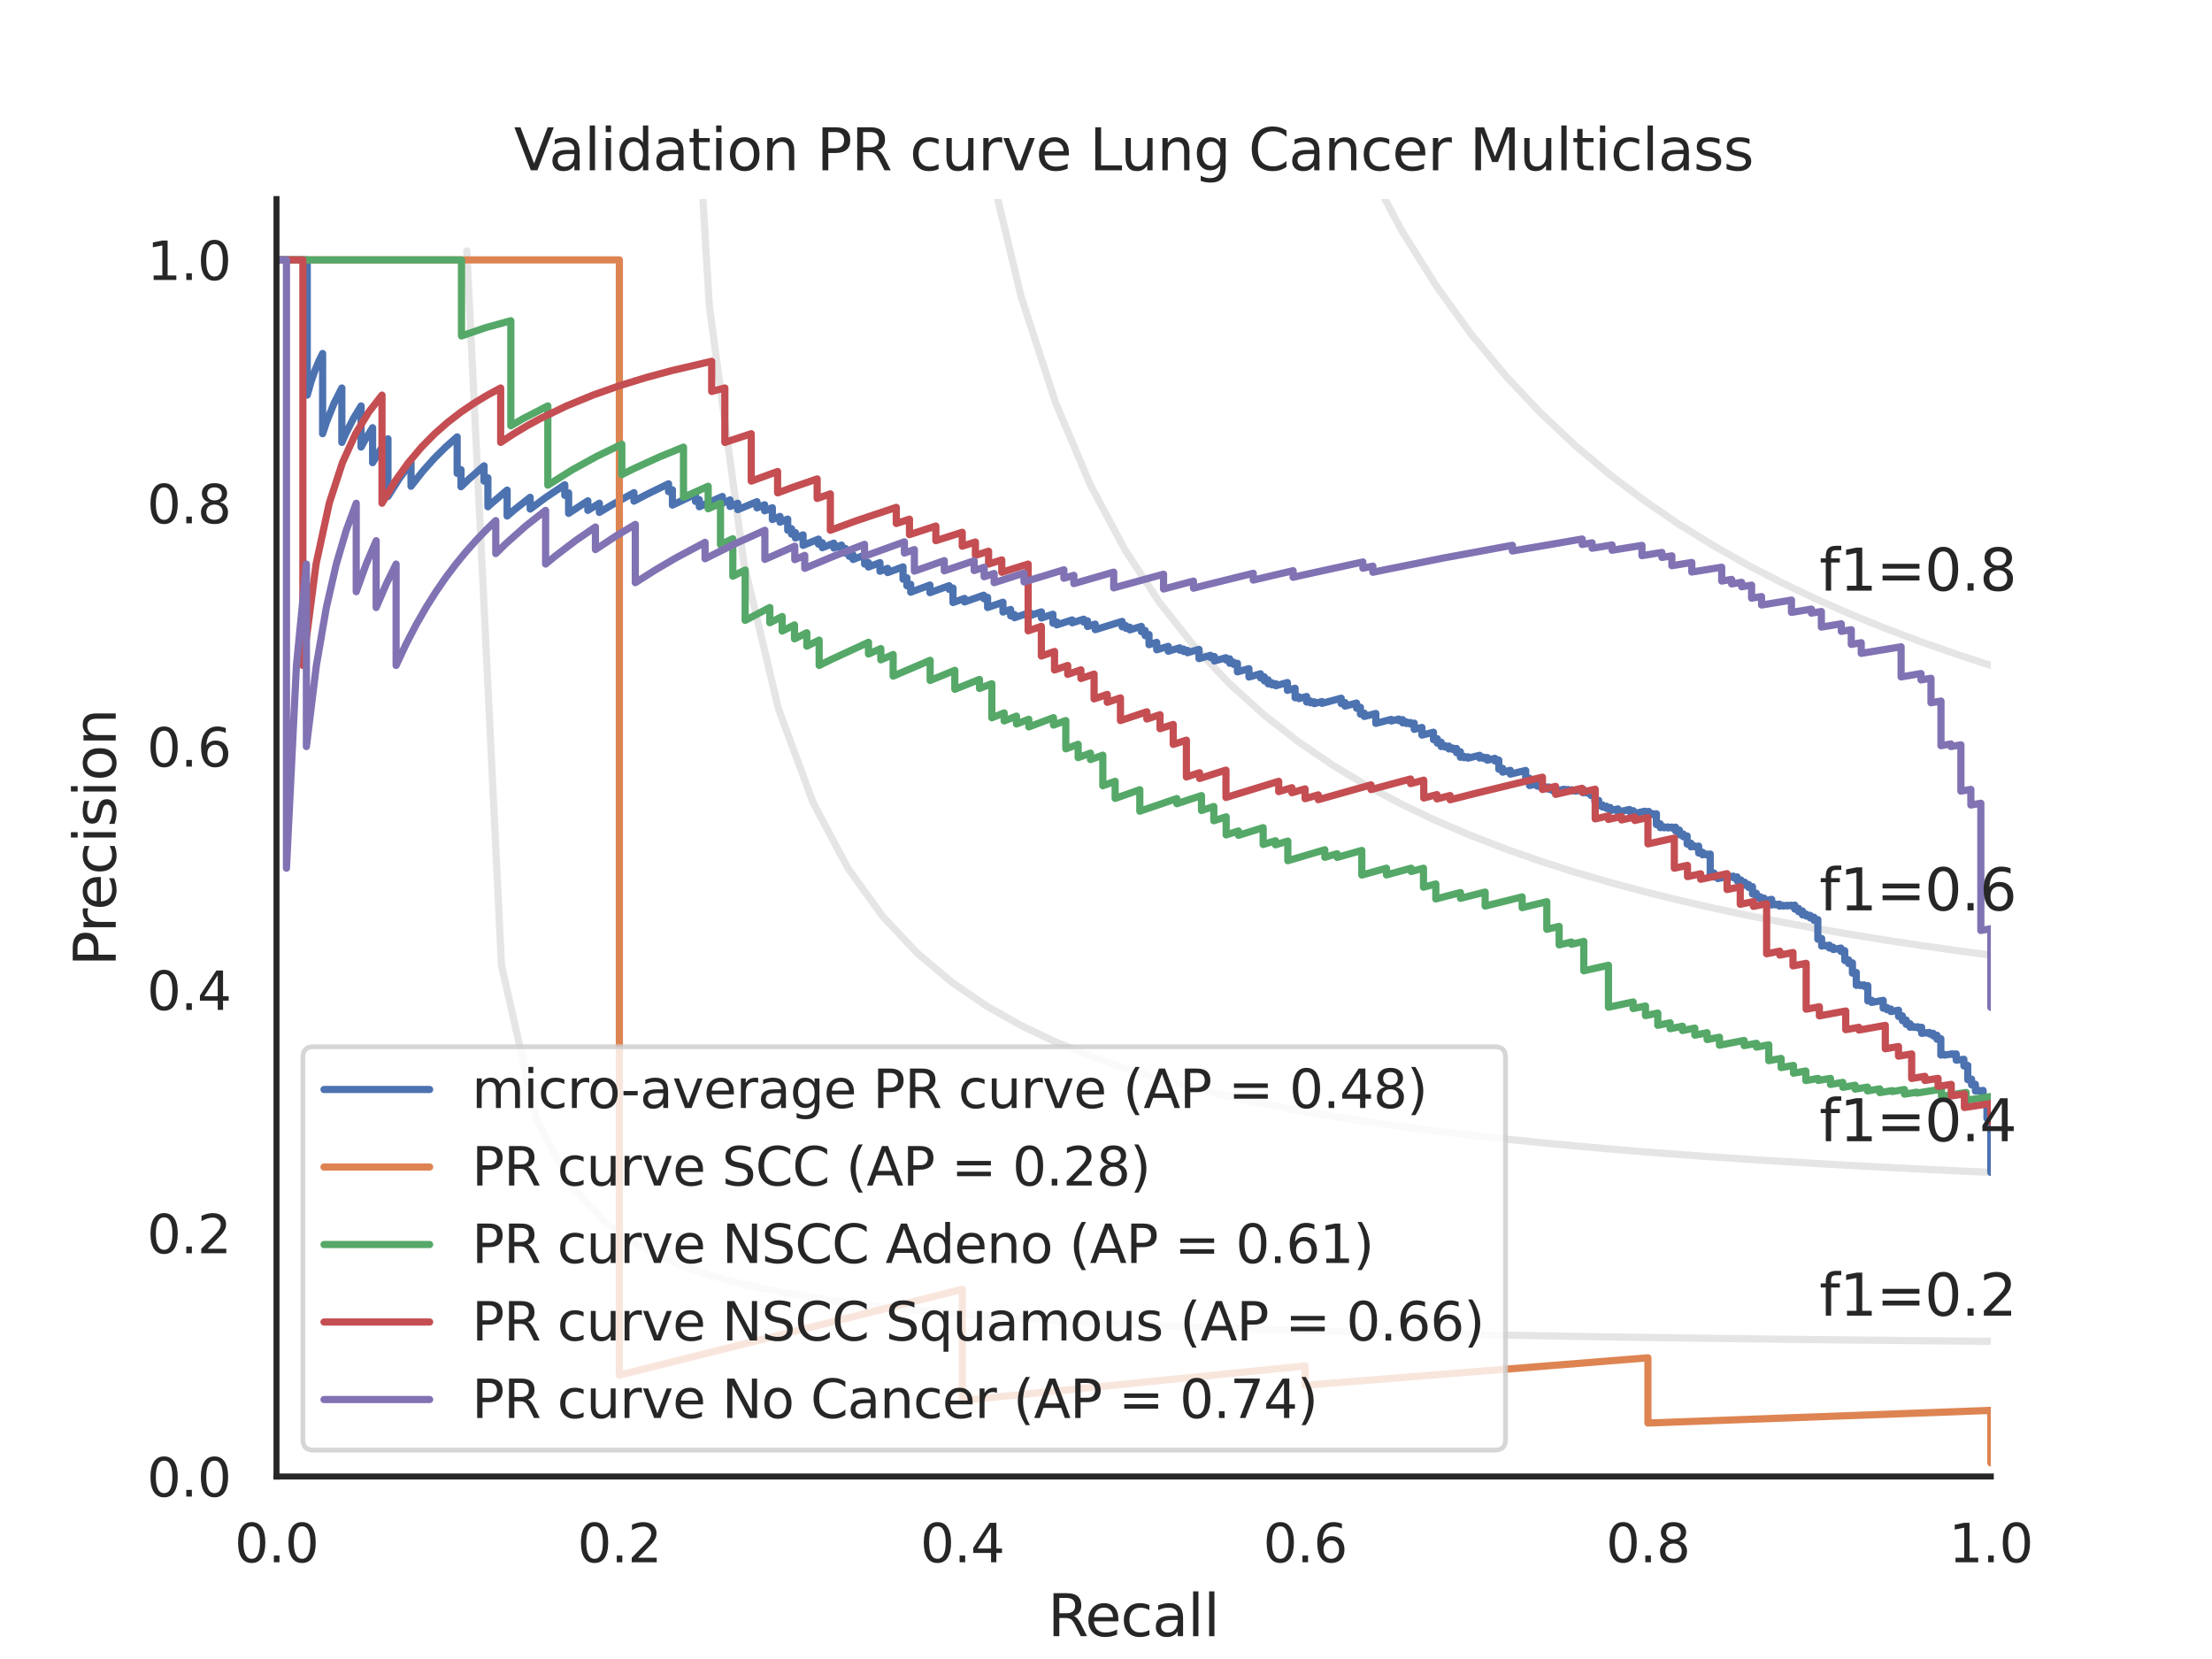 <?xml version="1.0" encoding="utf-8" standalone="no"?>
<!DOCTYPE svg PUBLIC "-//W3C//DTD SVG 1.1//EN"
  "http://www.w3.org/Graphics/SVG/1.1/DTD/svg11.dtd">
<svg xmlns:xlink="http://www.w3.org/1999/xlink" width="460.8pt" height="345.6pt" viewBox="0 0 460.8 345.6" xmlns="http://www.w3.org/2000/svg" version="1.1">
 <defs>
  <style type="text/css">*{stroke-linejoin: round; stroke-linecap: butt}</style>
 </defs>
 <g id="figure_1">
  <g id="patch_1">
   <path d="M 0 345.6 
L 460.8 345.6 
L 460.8 0 
L 0 0 
z
" style="fill: #ffffff"/>
  </g>
  <g id="axes_1">
   <g id="patch_2">
    <path d="M 57.6 307.584 
L 414.72 307.584 
L 414.72 41.472 
L 57.6 41.472 
z
" style="fill: #ffffff"/>
   </g>
   <g id="matplotlib.axis_1">
    <g id="xtick_1">
     <g id="text_1">
      <!-- 0.0 -->
      <g style="fill: #262626" transform="translate(48.853 325.442) scale(0.11 -0.11)">
       <defs>
        <path id="DejaVuSans-30" d="M 2034 4250 
Q 1547 4250 1301 3770 
Q 1056 3291 1056 2328 
Q 1056 1369 1301 889 
Q 1547 409 2034 409 
Q 2525 409 2770 889 
Q 3016 1369 3016 2328 
Q 3016 3291 2770 3770 
Q 2525 4250 2034 4250 
z
M 2034 4750 
Q 2819 4750 3233 4129 
Q 3647 3509 3647 2328 
Q 3647 1150 3233 529 
Q 2819 -91 2034 -91 
Q 1250 -91 836 529 
Q 422 1150 422 2328 
Q 422 3509 836 4129 
Q 1250 4750 2034 4750 
z
" transform="scale(0.016)"/>
        <path id="DejaVuSans-2e" d="M 684 794 
L 1344 794 
L 1344 0 
L 684 0 
L 684 794 
z
" transform="scale(0.016)"/>
       </defs>
       <use xlink:href="#DejaVuSans-30"/>
       <use xlink:href="#DejaVuSans-2e" x="63.623"/>
       <use xlink:href="#DejaVuSans-30" x="95.41"/>
      </g>
     </g>
    </g>
    <g id="xtick_2">
     <g id="text_2">
      <!-- 0.2 -->
      <g style="fill: #262626" transform="translate(120.277 325.442) scale(0.11 -0.11)">
       <defs>
        <path id="DejaVuSans-32" d="M 1228 531 
L 3431 531 
L 3431 0 
L 469 0 
L 469 531 
Q 828 903 1448 1529 
Q 2069 2156 2228 2338 
Q 2531 2678 2651 2914 
Q 2772 3150 2772 3378 
Q 2772 3750 2511 3984 
Q 2250 4219 1831 4219 
Q 1534 4219 1204 4116 
Q 875 4013 500 3803 
L 500 4441 
Q 881 4594 1212 4672 
Q 1544 4750 1819 4750 
Q 2544 4750 2975 4387 
Q 3406 4025 3406 3419 
Q 3406 3131 3298 2873 
Q 3191 2616 2906 2266 
Q 2828 2175 2409 1742 
Q 1991 1309 1228 531 
z
" transform="scale(0.016)"/>
       </defs>
       <use xlink:href="#DejaVuSans-30"/>
       <use xlink:href="#DejaVuSans-2e" x="63.623"/>
       <use xlink:href="#DejaVuSans-32" x="95.41"/>
      </g>
     </g>
    </g>
    <g id="xtick_3">
     <g id="text_3">
      <!-- 0.4 -->
      <g style="fill: #262626" transform="translate(191.701 325.442) scale(0.11 -0.11)">
       <defs>
        <path id="DejaVuSans-34" d="M 2419 4116 
L 825 1625 
L 2419 1625 
L 2419 4116 
z
M 2253 4666 
L 3047 4666 
L 3047 1625 
L 3713 1625 
L 3713 1100 
L 3047 1100 
L 3047 0 
L 2419 0 
L 2419 1100 
L 313 1100 
L 313 1709 
L 2253 4666 
z
" transform="scale(0.016)"/>
       </defs>
       <use xlink:href="#DejaVuSans-30"/>
       <use xlink:href="#DejaVuSans-2e" x="63.623"/>
       <use xlink:href="#DejaVuSans-34" x="95.41"/>
      </g>
     </g>
    </g>
    <g id="xtick_4">
     <g id="text_4">
      <!-- 0.6 -->
      <g style="fill: #262626" transform="translate(263.125 325.442) scale(0.11 -0.11)">
       <defs>
        <path id="DejaVuSans-36" d="M 2113 2584 
Q 1688 2584 1439 2293 
Q 1191 2003 1191 1497 
Q 1191 994 1439 701 
Q 1688 409 2113 409 
Q 2538 409 2786 701 
Q 3034 994 3034 1497 
Q 3034 2003 2786 2293 
Q 2538 2584 2113 2584 
z
M 3366 4563 
L 3366 3988 
Q 3128 4100 2886 4159 
Q 2644 4219 2406 4219 
Q 1781 4219 1451 3797 
Q 1122 3375 1075 2522 
Q 1259 2794 1537 2939 
Q 1816 3084 2150 3084 
Q 2853 3084 3261 2657 
Q 3669 2231 3669 1497 
Q 3669 778 3244 343 
Q 2819 -91 2113 -91 
Q 1303 -91 875 529 
Q 447 1150 447 2328 
Q 447 3434 972 4092 
Q 1497 4750 2381 4750 
Q 2619 4750 2861 4703 
Q 3103 4656 3366 4563 
z
" transform="scale(0.016)"/>
       </defs>
       <use xlink:href="#DejaVuSans-30"/>
       <use xlink:href="#DejaVuSans-2e" x="63.623"/>
       <use xlink:href="#DejaVuSans-36" x="95.41"/>
      </g>
     </g>
    </g>
    <g id="xtick_5">
     <g id="text_5">
      <!-- 0.8 -->
      <g style="fill: #262626" transform="translate(334.549 325.442) scale(0.11 -0.11)">
       <defs>
        <path id="DejaVuSans-38" d="M 2034 2216 
Q 1584 2216 1326 1975 
Q 1069 1734 1069 1313 
Q 1069 891 1326 650 
Q 1584 409 2034 409 
Q 2484 409 2743 651 
Q 3003 894 3003 1313 
Q 3003 1734 2745 1975 
Q 2488 2216 2034 2216 
z
M 1403 2484 
Q 997 2584 770 2862 
Q 544 3141 544 3541 
Q 544 4100 942 4425 
Q 1341 4750 2034 4750 
Q 2731 4750 3128 4425 
Q 3525 4100 3525 3541 
Q 3525 3141 3298 2862 
Q 3072 2584 2669 2484 
Q 3125 2378 3379 2068 
Q 3634 1759 3634 1313 
Q 3634 634 3220 271 
Q 2806 -91 2034 -91 
Q 1263 -91 848 271 
Q 434 634 434 1313 
Q 434 1759 690 2068 
Q 947 2378 1403 2484 
z
M 1172 3481 
Q 1172 3119 1398 2916 
Q 1625 2713 2034 2713 
Q 2441 2713 2670 2916 
Q 2900 3119 2900 3481 
Q 2900 3844 2670 4047 
Q 2441 4250 2034 4250 
Q 1625 4250 1398 4047 
Q 1172 3844 1172 3481 
z
" transform="scale(0.016)"/>
       </defs>
       <use xlink:href="#DejaVuSans-30"/>
       <use xlink:href="#DejaVuSans-2e" x="63.623"/>
       <use xlink:href="#DejaVuSans-38" x="95.41"/>
      </g>
     </g>
    </g>
    <g id="xtick_6">
     <g id="text_6">
      <!-- 1.0 -->
      <g style="fill: #262626" transform="translate(405.973 325.442) scale(0.11 -0.11)">
       <defs>
        <path id="DejaVuSans-31" d="M 794 531 
L 1825 531 
L 1825 4091 
L 703 3866 
L 703 4441 
L 1819 4666 
L 2450 4666 
L 2450 531 
L 3481 531 
L 3481 0 
L 794 0 
L 794 531 
z
" transform="scale(0.016)"/>
       </defs>
       <use xlink:href="#DejaVuSans-31"/>
       <use xlink:href="#DejaVuSans-2e" x="63.623"/>
       <use xlink:href="#DejaVuSans-30" x="95.41"/>
      </g>
     </g>
    </g>
    <g id="text_7">
     <!-- Recall -->
     <g style="fill: #262626" transform="translate(218.259 340.848) scale(0.12 -0.12)">
      <defs>
       <path id="DejaVuSans-52" d="M 2841 2188 
Q 3044 2119 3236 1894 
Q 3428 1669 3622 1275 
L 4263 0 
L 3584 0 
L 2988 1197 
Q 2756 1666 2539 1819 
Q 2322 1972 1947 1972 
L 1259 1972 
L 1259 0 
L 628 0 
L 628 4666 
L 2053 4666 
Q 2853 4666 3247 4331 
Q 3641 3997 3641 3322 
Q 3641 2881 3436 2590 
Q 3231 2300 2841 2188 
z
M 1259 4147 
L 1259 2491 
L 2053 2491 
Q 2509 2491 2742 2702 
Q 2975 2913 2975 3322 
Q 2975 3731 2742 3939 
Q 2509 4147 2053 4147 
L 1259 4147 
z
" transform="scale(0.016)"/>
       <path id="DejaVuSans-65" d="M 3597 1894 
L 3597 1613 
L 953 1613 
Q 991 1019 1311 708 
Q 1631 397 2203 397 
Q 2534 397 2845 478 
Q 3156 559 3463 722 
L 3463 178 
Q 3153 47 2828 -22 
Q 2503 -91 2169 -91 
Q 1331 -91 842 396 
Q 353 884 353 1716 
Q 353 2575 817 3079 
Q 1281 3584 2069 3584 
Q 2775 3584 3186 3129 
Q 3597 2675 3597 1894 
z
M 3022 2063 
Q 3016 2534 2758 2815 
Q 2500 3097 2075 3097 
Q 1594 3097 1305 2825 
Q 1016 2553 972 2059 
L 3022 2063 
z
" transform="scale(0.016)"/>
       <path id="DejaVuSans-63" d="M 3122 3366 
L 3122 2828 
Q 2878 2963 2633 3030 
Q 2388 3097 2138 3097 
Q 1578 3097 1268 2742 
Q 959 2388 959 1747 
Q 959 1106 1268 751 
Q 1578 397 2138 397 
Q 2388 397 2633 464 
Q 2878 531 3122 666 
L 3122 134 
Q 2881 22 2623 -34 
Q 2366 -91 2075 -91 
Q 1284 -91 818 406 
Q 353 903 353 1747 
Q 353 2603 823 3093 
Q 1294 3584 2113 3584 
Q 2378 3584 2631 3529 
Q 2884 3475 3122 3366 
z
" transform="scale(0.016)"/>
       <path id="DejaVuSans-61" d="M 2194 1759 
Q 1497 1759 1228 1600 
Q 959 1441 959 1056 
Q 959 750 1161 570 
Q 1363 391 1709 391 
Q 2188 391 2477 730 
Q 2766 1069 2766 1631 
L 2766 1759 
L 2194 1759 
z
M 3341 1997 
L 3341 0 
L 2766 0 
L 2766 531 
Q 2569 213 2275 61 
Q 1981 -91 1556 -91 
Q 1019 -91 701 211 
Q 384 513 384 1019 
Q 384 1609 779 1909 
Q 1175 2209 1959 2209 
L 2766 2209 
L 2766 2266 
Q 2766 2663 2505 2880 
Q 2244 3097 1772 3097 
Q 1472 3097 1187 3025 
Q 903 2953 641 2809 
L 641 3341 
Q 956 3463 1253 3523 
Q 1550 3584 1831 3584 
Q 2591 3584 2966 3190 
Q 3341 2797 3341 1997 
z
" transform="scale(0.016)"/>
       <path id="DejaVuSans-6c" d="M 603 4863 
L 1178 4863 
L 1178 0 
L 603 0 
L 603 4863 
z
" transform="scale(0.016)"/>
      </defs>
      <use xlink:href="#DejaVuSans-52"/>
      <use xlink:href="#DejaVuSans-65" x="64.982"/>
      <use xlink:href="#DejaVuSans-63" x="126.506"/>
      <use xlink:href="#DejaVuSans-61" x="181.486"/>
      <use xlink:href="#DejaVuSans-6c" x="242.766"/>
      <use xlink:href="#DejaVuSans-6c" x="270.549"/>
     </g>
    </g>
   </g>
   <g id="matplotlib.axis_2">
    <g id="ytick_1">
     <g id="text_8">
      <!-- 0.0 -->
      <g style="fill: #262626" transform="translate(30.607 311.763) scale(0.11 -0.11)">
       <use xlink:href="#DejaVuSans-30"/>
       <use xlink:href="#DejaVuSans-2e" x="63.623"/>
       <use xlink:href="#DejaVuSans-30" x="95.41"/>
      </g>
     </g>
    </g>
    <g id="ytick_2">
     <g id="text_9">
      <!-- 0.2 -->
      <g style="fill: #262626" transform="translate(30.607 261.075) scale(0.11 -0.11)">
       <use xlink:href="#DejaVuSans-30"/>
       <use xlink:href="#DejaVuSans-2e" x="63.623"/>
       <use xlink:href="#DejaVuSans-32" x="95.41"/>
      </g>
     </g>
    </g>
    <g id="ytick_3">
     <g id="text_10">
      <!-- 0.4 -->
      <g style="fill: #262626" transform="translate(30.607 210.387) scale(0.11 -0.11)">
       <use xlink:href="#DejaVuSans-30"/>
       <use xlink:href="#DejaVuSans-2e" x="63.623"/>
       <use xlink:href="#DejaVuSans-34" x="95.41"/>
      </g>
     </g>
    </g>
    <g id="ytick_4">
     <g id="text_11">
      <!-- 0.6 -->
      <g style="fill: #262626" transform="translate(30.607 159.699) scale(0.11 -0.11)">
       <use xlink:href="#DejaVuSans-30"/>
       <use xlink:href="#DejaVuSans-2e" x="63.623"/>
       <use xlink:href="#DejaVuSans-36" x="95.41"/>
      </g>
     </g>
    </g>
    <g id="ytick_5">
     <g id="text_12">
      <!-- 0.8 -->
      <g style="fill: #262626" transform="translate(30.607 109.011) scale(0.11 -0.11)">
       <use xlink:href="#DejaVuSans-30"/>
       <use xlink:href="#DejaVuSans-2e" x="63.623"/>
       <use xlink:href="#DejaVuSans-38" x="95.41"/>
      </g>
     </g>
    </g>
    <g id="ytick_6">
     <g id="text_13">
      <!-- 1.0 -->
      <g style="fill: #262626" transform="translate(30.607 58.323) scale(0.11 -0.11)">
       <use xlink:href="#DejaVuSans-31"/>
       <use xlink:href="#DejaVuSans-2e" x="63.623"/>
       <use xlink:href="#DejaVuSans-30" x="95.41"/>
      </g>
     </g>
    </g>
    <g id="text_14">
     <!-- Precision -->
     <g style="fill: #262626" transform="translate(24.111 201.296) rotate(-90) scale(0.12 -0.12)">
      <defs>
       <path id="DejaVuSans-50" d="M 1259 4147 
L 1259 2394 
L 2053 2394 
Q 2494 2394 2734 2622 
Q 2975 2850 2975 3272 
Q 2975 3691 2734 3919 
Q 2494 4147 2053 4147 
L 1259 4147 
z
M 628 4666 
L 2053 4666 
Q 2838 4666 3239 4311 
Q 3641 3956 3641 3272 
Q 3641 2581 3239 2228 
Q 2838 1875 2053 1875 
L 1259 1875 
L 1259 0 
L 628 0 
L 628 4666 
z
" transform="scale(0.016)"/>
       <path id="DejaVuSans-72" d="M 2631 2963 
Q 2534 3019 2420 3045 
Q 2306 3072 2169 3072 
Q 1681 3072 1420 2755 
Q 1159 2438 1159 1844 
L 1159 0 
L 581 0 
L 581 3500 
L 1159 3500 
L 1159 2956 
Q 1341 3275 1631 3429 
Q 1922 3584 2338 3584 
Q 2397 3584 2469 3576 
Q 2541 3569 2628 3553 
L 2631 2963 
z
" transform="scale(0.016)"/>
       <path id="DejaVuSans-69" d="M 603 3500 
L 1178 3500 
L 1178 0 
L 603 0 
L 603 3500 
z
M 603 4863 
L 1178 4863 
L 1178 4134 
L 603 4134 
L 603 4863 
z
" transform="scale(0.016)"/>
       <path id="DejaVuSans-73" d="M 2834 3397 
L 2834 2853 
Q 2591 2978 2328 3040 
Q 2066 3103 1784 3103 
Q 1356 3103 1142 2972 
Q 928 2841 928 2578 
Q 928 2378 1081 2264 
Q 1234 2150 1697 2047 
L 1894 2003 
Q 2506 1872 2764 1633 
Q 3022 1394 3022 966 
Q 3022 478 2636 193 
Q 2250 -91 1575 -91 
Q 1294 -91 989 -36 
Q 684 19 347 128 
L 347 722 
Q 666 556 975 473 
Q 1284 391 1588 391 
Q 1994 391 2212 530 
Q 2431 669 2431 922 
Q 2431 1156 2273 1281 
Q 2116 1406 1581 1522 
L 1381 1569 
Q 847 1681 609 1914 
Q 372 2147 372 2553 
Q 372 3047 722 3315 
Q 1072 3584 1716 3584 
Q 2034 3584 2315 3537 
Q 2597 3491 2834 3397 
z
" transform="scale(0.016)"/>
       <path id="DejaVuSans-6f" d="M 1959 3097 
Q 1497 3097 1228 2736 
Q 959 2375 959 1747 
Q 959 1119 1226 758 
Q 1494 397 1959 397 
Q 2419 397 2687 759 
Q 2956 1122 2956 1747 
Q 2956 2369 2687 2733 
Q 2419 3097 1959 3097 
z
M 1959 3584 
Q 2709 3584 3137 3096 
Q 3566 2609 3566 1747 
Q 3566 888 3137 398 
Q 2709 -91 1959 -91 
Q 1206 -91 779 398 
Q 353 888 353 1747 
Q 353 2609 779 3096 
Q 1206 3584 1959 3584 
z
" transform="scale(0.016)"/>
       <path id="DejaVuSans-6e" d="M 3513 2113 
L 3513 0 
L 2938 0 
L 2938 2094 
Q 2938 2591 2744 2837 
Q 2550 3084 2163 3084 
Q 1697 3084 1428 2787 
Q 1159 2491 1159 1978 
L 1159 0 
L 581 0 
L 581 3500 
L 1159 3500 
L 1159 2956 
Q 1366 3272 1645 3428 
Q 1925 3584 2291 3584 
Q 2894 3584 3203 3211 
Q 3513 2838 3513 2113 
z
" transform="scale(0.016)"/>
      </defs>
      <use xlink:href="#DejaVuSans-50"/>
      <use xlink:href="#DejaVuSans-72" x="58.553"/>
      <use xlink:href="#DejaVuSans-65" x="97.416"/>
      <use xlink:href="#DejaVuSans-63" x="158.939"/>
      <use xlink:href="#DejaVuSans-69" x="213.92"/>
      <use xlink:href="#DejaVuSans-73" x="241.703"/>
      <use xlink:href="#DejaVuSans-69" x="293.803"/>
      <use xlink:href="#DejaVuSans-6f" x="321.586"/>
      <use xlink:href="#DejaVuSans-6e" x="382.768"/>
     </g>
    </g>
   </g>
   <g id="line2d_1">
    <path d="M 97.248 52.267 
L 104.463 201.073 
L 111.678 232.96 
L 118.893 246.859 
L 126.109 254.643 
L 133.324 259.62 
L 140.539 263.076 
L 147.755 265.615 
L 154.97 267.561 
L 162.185 269.099 
L 169.4 270.345 
L 176.616 271.375 
L 183.831 272.241 
L 191.046 272.979 
L 198.262 273.616 
L 205.477 274.171 
L 212.692 274.658 
L 219.907 275.091 
L 227.123 275.476 
L 234.338 275.822 
L 241.553 276.135 
L 248.769 276.418 
L 255.984 276.676 
L 263.199 276.912 
L 270.414 277.129 
L 277.63 277.33 
L 284.845 277.515 
L 292.06 277.686 
L 299.275 277.846 
L 306.491 277.994 
L 313.706 278.133 
L 320.921 278.264 
L 328.137 278.386 
L 335.352 278.501 
L 342.567 278.609 
L 349.782 278.711 
L 356.998 278.808 
L 364.213 278.899 
L 371.428 278.986 
L 378.644 279.068 
L 385.859 279.146 
L 393.074 279.221 
L 400.289 279.292 
L 407.505 279.359 
L 414.72 279.424 
" clip-path="url(#p8ff205a953)" style="fill: none; stroke: #808080; stroke-opacity: 0.2; stroke-width: 1.5; stroke-linecap: round"/>
   </g>
   <g id="line2d_2">
    <path d="M 143.905 -1 
L 147.755 63.611 
L 154.97 117.362 
L 162.185 147.722 
L 169.4 167.231 
L 176.616 180.825 
L 183.831 190.84 
L 191.046 198.524 
L 198.262 204.607 
L 205.477 209.542 
L 212.692 213.626 
L 219.907 217.061 
L 227.123 219.991 
L 234.338 222.519 
L 241.553 224.724 
L 248.769 226.662 
L 255.984 228.38 
L 263.199 229.914 
L 270.414 231.291 
L 277.63 232.534 
L 284.845 233.662 
L 292.06 234.69 
L 299.275 235.631 
L 306.491 236.496 
L 313.706 237.293 
L 320.921 238.03 
L 328.137 238.714 
L 335.352 239.349 
L 342.567 239.942 
L 349.782 240.496 
L 356.998 241.015 
L 364.213 241.503 
L 371.428 241.961 
L 378.644 242.393 
L 385.859 242.8 
L 393.074 243.185 
L 400.289 243.55 
L 407.505 243.896 
L 414.72 244.224 
" clip-path="url(#p8ff205a953)" style="fill: none; stroke: #808080; stroke-opacity: 0.2; stroke-width: 1.5; stroke-linecap: round"/>
   </g>
   <g id="line2d_3">
    <path d="M 200.009 -1 
L 205.477 31.611 
L 212.692 61.693 
L 219.907 83.907 
L 227.123 100.983 
L 234.338 114.518 
L 241.553 125.511 
L 248.769 134.616 
L 255.984 142.281 
L 263.199 148.823 
L 270.414 154.471 
L 277.63 159.398 
L 284.845 163.732 
L 292.06 167.575 
L 299.275 171.006 
L 306.491 174.088 
L 313.706 176.871 
L 320.921 179.398 
L 328.137 181.701 
L 335.352 183.809 
L 342.567 185.746 
L 349.782 187.532 
L 356.998 189.184 
L 364.213 190.716 
L 371.428 192.142 
L 378.644 193.471 
L 385.859 194.714 
L 393.074 195.878 
L 400.289 196.971 
L 407.505 197.998 
L 414.72 198.967 
" clip-path="url(#p8ff205a953)" style="fill: none; stroke: #808080; stroke-opacity: 0.2; stroke-width: 1.5; stroke-linecap: round"/>
   </g>
   <g id="line2d_4">
    <path d="M 270.344 -1 
L 270.414 -0.768 
L 277.63 18.581 
L 284.845 34.622 
L 292.06 48.136 
L 299.275 59.676 
L 306.491 69.647 
L 313.706 78.346 
L 320.921 86.004 
L 328.137 92.796 
L 335.352 98.862 
L 342.567 104.312 
L 349.782 109.235 
L 356.998 113.705 
L 364.213 117.78 
L 371.428 121.512 
L 378.644 124.941 
L 385.859 128.104 
L 393.074 131.029 
L 400.289 133.744 
L 407.505 136.269 
L 414.72 138.624 
" clip-path="url(#p8ff205a953)" style="fill: none; stroke: #808080; stroke-opacity: 0.2; stroke-width: 1.5; stroke-linecap: round"/>
   </g>
   <g id="line2d_5">
    <path d="M 414.72 244.224 
L 414.72 232.875 
L 413.919 232.994 
L 413.919 232.895 
L 413.919 229.697 
L 413.119 229.818 
L 413.119 229.71 
L 413.119 227.15 
L 412.318 227.274 
L 412.318 227.216 
L 412.318 227.159 
L 411.517 227.283 
L 411.517 227.225 
L 411.517 225.877 
L 410.716 226.002 
L 410.716 225.943 
L 410.716 224.794 
L 409.916 224.92 
L 409.916 224.859 
L 409.916 221.936 
L 409.115 222.065 
L 409.115 221.999 
L 409.115 220.662 
L 407.514 220.855 
L 407.514 219.545 
L 406.713 219.676 
L 406.713 219.606 
L 406.713 219.536 
L 405.111 219.8 
L 405.111 219.73 
L 405.111 219.66 
L 404.311 219.792 
L 404.311 219.722 
L 404.311 216.362 
L 403.51 216.497 
L 403.51 216.422 
L 403.51 215.656 
L 402.709 215.792 
L 402.709 215.715 
L 402.709 215.249 
L 401.909 215.385 
L 401.909 215.307 
L 401.909 215.072 
L 400.307 215.267 
L 400.307 213.993 
L 399.506 214.131 
L 399.506 214.05 
L 399.506 213.888 
L 398.706 214.026 
L 398.706 213.945 
L 398.706 213.864 
L 397.905 214.003 
L 397.905 213.921 
L 397.905 213.265 
L 397.104 213.405 
L 397.104 213.322 
L 397.104 212.488 
L 396.303 212.628 
L 396.303 212.544 
L 396.303 211.608 
L 395.503 211.749 
L 395.503 211.663 
L 395.503 210.444 
L 393.901 210.728 
L 393.901 210.64 
L 393.901 210.196 
L 393.101 210.339 
L 393.101 210.25 
L 393.101 209.892 
L 392.3 210.035 
L 392.3 209.945 
L 392.3 208.391 
L 389.898 208.826 
L 389.898 208.733 
L 389.898 208.36 
L 389.097 208.505 
L 389.097 208.412 
L 389.097 205.319 
L 388.296 205.466 
L 388.296 205.367 
L 388.296 205.166 
L 387.496 205.314 
L 387.496 205.214 
L 387.496 205.114 
L 386.695 205.262 
L 386.695 205.161 
L 386.695 202.58 
L 385.894 202.73 
L 385.894 202.624 
L 385.894 200.57 
L 385.093 200.721 
L 385.093 200.611 
L 385.093 199.944 
L 384.293 200.096 
L 384.293 199.984 
L 384.293 198.046 
L 383.492 198.199 
L 383.492 197.499 
L 381.891 197.805 
L 381.891 197.334 
L 381.09 197.487 
L 381.09 196.892 
L 380.289 197.047 
L 380.289 196.927 
L 379.488 197.082 
L 379.488 195.502 
L 378.688 195.657 
L 378.688 191.569 
L 377.887 191.726 
L 377.887 191.06 
L 377.086 191.217 
L 377.086 190.679 
L 376.286 190.837 
L 376.286 190.431 
L 375.485 190.589 
L 375.485 189.767 
L 374.684 189.926 
L 374.684 189.232 
L 373.883 189.392 
L 373.883 188.549 
L 373.083 188.709 
L 373.083 188.567 
L 372.282 188.727 
L 372.282 188.585 
L 371.481 188.746 
L 371.481 188.604 
L 370.681 188.765 
L 370.681 188.336 
L 369.88 188.498 
L 369.88 188.354 
L 369.079 188.516 
L 369.079 187.355 
L 367.478 187.68 
L 367.478 187.091 
L 366.677 187.255 
L 366.677 186.809 
L 365.876 186.973 
L 365.876 186.072 
L 365.076 186.236 
L 365.076 184.704 
L 364.275 184.869 
L 364.275 184.245 
L 363.474 184.411 
L 363.474 183.781 
L 362.673 183.947 
L 362.673 183.31 
L 361.873 183.477 
L 361.873 182.672 
L 361.072 182.839 
L 361.072 182.514 
L 360.271 182.681 
L 360.271 182.518 
L 357.869 183.023 
L 357.869 182.531 
L 357.068 182.701 
L 357.068 181.872 
L 356.268 182.042 
L 356.268 177.909 
L 355.467 178.079 
L 355.467 177.901 
L 354.666 178.071 
L 354.666 177.534 
L 353.865 177.705 
L 353.865 176.25 
L 353.065 176.421 
L 353.065 176.237 
L 352.264 176.408 
L 352.264 175.666 
L 351.463 175.838 
L 351.463 174.137 
L 350.663 174.31 
L 350.663 173.733 
L 349.862 173.905 
L 349.862 172.932 
L 349.061 173.106 
L 349.061 172.317 
L 348.26 172.49 
L 348.26 172.292 
L 347.46 172.466 
L 347.46 172.266 
L 346.659 172.441 
L 346.659 172.241 
L 345.858 172.416 
L 345.858 171.61 
L 345.058 171.786 
L 345.058 169.519 
L 344.257 169.694 
L 344.257 169.484 
L 343.456 169.66 
L 343.456 169.026 
L 342.655 169.203 
L 342.655 168.99 
L 340.253 169.522 
L 340.253 168.88 
L 339.453 169.058 
L 339.453 168.626 
L 337.05 169.164 
L 337.05 168.511 
L 335.449 168.872 
L 335.449 168.212 
L 334.648 168.393 
L 334.648 167.95 
L 333.848 168.131 
L 333.848 167.685 
L 333.047 167.867 
L 333.047 166.739 
L 332.246 166.921 
L 332.246 165.542 
L 331.445 165.724 
L 331.445 165.024 
L 330.645 165.207 
L 330.645 164.972 
L 329.844 165.155 
L 329.844 164.445 
L 328.243 164.813 
L 328.243 164.574 
L 327.442 164.759 
L 327.442 164.52 
L 326.641 164.705 
L 326.641 164.465 
L 325.84 164.651 
L 325.84 164.41 
L 324.239 164.783 
L 324.239 164.541 
L 323.438 164.728 
L 323.438 164.241 
L 322.637 164.429 
L 322.637 163.939 
L 321.837 164.127 
L 321.837 163.881 
L 321.036 164.07 
L 321.036 163.574 
L 320.235 163.763 
L 320.235 163.264 
L 318.634 163.644 
L 318.634 162.124 
L 317.833 162.314 
L 317.833 160.498 
L 314.63 161.263 
L 314.63 160.47 
L 313.029 160.856 
L 313.029 160.052 
L 312.228 160.246 
L 312.228 158.336 
L 311.427 158.529 
L 311.427 157.974 
L 309.826 158.362 
L 309.826 157.802 
L 309.025 157.997 
L 309.025 157.716 
L 308.225 157.911 
L 308.225 157.344 
L 305.822 157.934 
L 305.822 157.648 
L 305.022 157.846 
L 305.022 157.559 
L 304.221 157.758 
L 304.221 156.598 
L 303.42 156.797 
L 303.42 155.915 
L 302.62 156.114 
L 302.62 155.818 
L 301.819 156.017 
L 301.819 155.42 
L 301.018 155.62 
L 301.018 155.32 
L 300.217 155.52 
L 300.217 154.611 
L 299.417 154.812 
L 299.417 153.891 
L 298.616 154.092 
L 298.616 152.532 
L 296.214 153.136 
L 296.214 151.54 
L 294.612 151.944 
L 294.612 150.642 
L 293.812 150.844 
L 293.812 150.515 
L 293.011 150.718 
L 293.011 150.387 
L 292.21 150.591 
L 292.21 149.924 
L 291.41 150.128 
L 291.41 149.792 
L 289.808 150.202 
L 289.808 149.864 
L 286.605 150.693 
L 286.605 148.628 
L 284.203 149.254 
L 284.203 148.552 
L 283.402 148.762 
L 283.402 147.337 
L 282.602 147.547 
L 282.602 146.46 
L 280.199 147.091 
L 280.199 146.357 
L 279.399 146.568 
L 279.399 145.453 
L 275.395 146.519 
L 275.395 146.142 
L 273.794 146.575 
L 273.794 146.195 
L 272.993 146.413 
L 272.993 146.031 
L 272.192 146.249 
L 272.192 145.091 
L 270.591 145.529 
L 270.591 145.138 
L 269.79 145.358 
L 269.79 143.375 
L 268.189 143.813 
L 268.189 142.188 
L 265.787 142.848 
L 265.787 142.435 
L 264.986 142.657 
L 264.986 142.242 
L 264.185 142.464 
L 264.185 141.626 
L 263.384 141.848 
L 263.384 141.001 
L 262.584 141.223 
L 262.584 140.366 
L 260.182 141.038 
L 260.182 139.289 
L 257.779 139.965 
L 257.779 138.172 
L 256.979 138.398 
L 256.979 137.943 
L 256.178 138.169 
L 256.178 137.25 
L 255.377 137.476 
L 255.377 137.013 
L 252.975 137.696 
L 252.975 136.757 
L 252.174 136.986 
L 252.174 136.512 
L 249.772 137.204 
L 249.772 135.274 
L 247.37 135.969 
L 247.37 135.477 
L 246.569 135.711 
L 246.569 135.216 
L 245.769 135.45 
L 245.769 134.951 
L 243.366 135.66 
L 243.366 134.648 
L 240.964 135.365 
L 240.964 133.818 
L 239.363 134.298 
L 239.363 132.185 
L 238.562 132.424 
L 238.562 131.346 
L 237.761 131.584 
L 237.761 130.491 
L 235.359 131.209 
L 235.359 130.654 
L 234.559 130.896 
L 234.559 130.336 
L 233.758 130.578 
L 233.758 129.447 
L 228.153 131.17 
L 228.153 130.009 
L 226.551 130.512 
L 226.551 129.331 
L 225.751 129.583 
L 225.751 128.985 
L 223.349 129.746 
L 223.349 129.142 
L 220.146 130.176 
L 220.146 129.562 
L 219.345 129.824 
L 219.345 127.953 
L 216.943 128.738 
L 216.943 127.461 
L 214.541 128.255 
L 214.541 127.605 
L 211.338 128.685 
L 211.338 128.025 
L 210.537 128.299 
L 210.537 126.961 
L 208.936 127.508 
L 208.936 125.454 
L 205.733 126.555 
L 205.733 124.434 
L 204.932 124.71 
L 204.932 123.99 
L 200.928 125.392 
L 200.928 124.658 
L 198.526 125.521 
L 198.526 122.499 
L 197.726 122.784 
L 197.726 122.011 
L 193.722 123.461 
L 193.722 121.874 
L 189.718 123.365 
L 189.718 121.728 
L 188.918 122.03 
L 188.918 120.358 
L 188.117 120.658 
L 188.117 118.085 
L 184.914 119.28 
L 184.914 118.396 
L 183.313 119.005 
L 183.313 117.201 
L 180.91 118.119 
L 180.91 117.195 
L 180.11 117.504 
L 180.11 115.622 
L 177.708 116.549 
L 177.708 115.584 
L 176.907 115.896 
L 176.907 114.918 
L 176.106 115.23 
L 176.106 114.238 
L 175.305 114.549 
L 175.305 113.544 
L 173.704 114.169 
L 173.704 113.146 
L 171.302 114.098 
L 171.302 113.052 
L 170.501 113.372 
L 170.501 112.311 
L 167.298 113.61 
L 167.298 111.419 
L 165.697 112.073 
L 165.697 110.95 
L 164.896 111.278 
L 164.896 110.137 
L 164.095 110.464 
L 164.095 108.131 
L 162.494 108.778 
L 162.494 107.58 
L 160.893 108.232 
L 160.893 105.771 
L 159.291 106.416 
L 159.291 105.151 
L 157.69 105.801 
L 157.69 104.507 
L 153.686 106.175 
L 153.686 104.832 
L 152.085 105.517 
L 152.085 104.142 
L 150.483 104.832 
L 150.483 103.424 
L 145.679 105.567 
L 145.679 104.092 
L 144.878 104.459 
L 144.878 102.955 
L 140.074 105.225 
L 140.074 102.038 
L 139.273 102.418 
L 139.273 100.777 
L 134.469 103.128 
L 132.067 104.395 
L 132.067 102.628 
L 127.262 105.297 
L 124.86 106.745 
L 124.86 104.832 
L 122.458 106.323 
L 122.458 104.33 
L 118.455 106.944 
L 118.455 102.675 
L 117.654 103.197 
L 117.654 100.975 
L 113.65 103.667 
L 110.447 106.053 
L 110.447 103.596 
L 107.244 106.132 
L 105.643 107.5 
L 105.643 102.092 
L 102.44 104.832 
L 101.639 105.567 
L 101.639 99.536 
L 100.839 100.224 
L 100.839 97.034 
L 97.636 99.846 
L 96.034 101.396 
L 96.034 97.841 
L 95.234 98.607 
L 95.234 91.008 
L 92.832 93.135 
L 90.429 95.522 
L 88.027 98.221 
L 85.625 101.296 
L 85.625 96.384 
L 83.223 99.633 
L 80.821 103.424 
L 80.821 91.415 
L 79.219 93.744 
L 77.618 96.384 
L 77.618 89.101 
L 76.017 91.691 
L 75.216 93.135 
L 75.216 84.557 
L 73.614 87.201 
L 72.013 90.35 
L 71.212 92.16 
L 71.212 80.822 
L 69.611 83.96 
L 68.009 87.936 
L 67.209 90.35 
L 67.209 73.639 
L 66.408 75.264 
L 65.607 77.184 
L 64.806 79.488 
L 64.006 82.304 
L 64.006 54.144 
L 57.6 54.144 
L 57.6 54.144 
" clip-path="url(#p8ff205a953)" style="fill: none; stroke: #4c72b0; stroke-width: 1.5; stroke-linecap: round"/>
   </g>
   <g id="line2d_6">
    <path d="M 414.72 304.743 
L 414.72 293.81 
L 343.296 296.444 
L 343.296 282.858 
L 271.872 288.576 
L 271.872 284.544 
L 200.448 291.744 
L 200.448 268.593 
L 129.024 286.464 
L 129.024 54.144 
L 57.6 54.144 
L 57.6 54.144 
" clip-path="url(#p8ff205a953)" style="fill: none; stroke: #dd8452; stroke-width: 1.5; stroke-linecap: round"/>
   </g>
   <g id="line2d_7">
    <path d="M 414.72 228.597 
L 414.72 228.42 
L 409.582 229.206 
L 409.582 227.581 
L 404.443 228.384 
L 404.443 226.89 
L 399.305 227.708 
L 399.305 227.519 
L 396.736 227.931 
L 396.736 226.972 
L 394.166 227.389 
L 394.166 227.195 
L 391.597 227.615 
L 391.597 226.831 
L 389.028 227.255 
L 389.028 226.458 
L 386.459 226.887 
L 386.459 226.076 
L 383.889 226.509 
L 383.889 225.475 
L 381.32 225.913 
L 381.32 224.64 
L 378.751 225.084 
L 378.751 224.652 
L 376.182 225.1 
L 376.182 223.104 
L 373.613 223.559 
L 373.613 221.944 
L 371.043 222.406 
L 371.043 220.486 
L 368.474 220.956 
L 368.474 217.654 
L 365.905 218.135 
L 365.905 217.338 
L 363.336 217.824 
L 363.336 216.743 
L 358.197 217.728 
L 358.197 216.064 
L 355.628 216.565 
L 355.628 215.134 
L 353.059 215.642 
L 353.059 214.169 
L 350.49 214.683 
L 350.49 213.778 
L 347.921 214.298 
L 347.921 213.067 
L 345.351 213.593 
L 345.351 211.035 
L 342.782 211.571 
L 342.782 209.564 
L 340.213 210.107 
L 340.213 208.724 
L 335.075 209.829 
L 335.075 201.08 
L 329.936 202.232 
L 329.936 196.112 
L 327.367 196.704 
L 327.367 196.24 
L 324.798 196.837 
L 324.798 192.985 
L 322.228 193.591 
L 322.228 187.839 
L 317.09 189.077 
L 317.09 186.841 
L 309.382 188.746 
L 309.382 185.833 
L 304.244 187.137 
L 304.244 185.933 
L 299.106 187.264 
L 299.106 184.147 
L 296.536 184.824 
L 296.536 180.864 
L 293.967 181.549 
L 293.967 180.864 
L 288.829 182.257 
L 288.829 180.864 
L 283.69 182.288 
L 283.69 177.159 
L 278.552 178.615 
L 278.552 177.847 
L 275.983 178.588 
L 275.983 177.024 
L 268.275 179.3 
L 268.275 175.214 
L 265.706 175.99 
L 265.706 175.141 
L 263.137 175.927 
L 263.137 172.416 
L 257.998 174.014 
L 257.998 173.106 
L 255.429 173.92 
L 255.429 170.155 
L 252.86 170.978 
L 252.86 168.008 
L 250.291 168.839 
L 250.291 165.733 
L 245.152 167.424 
L 245.152 166.354 
L 237.445 168.984 
L 237.445 164.513 
L 232.306 166.322 
L 232.306 162.761 
L 229.737 163.682 
L 229.737 157.314 
L 227.168 158.235 
L 227.168 156.89 
L 224.599 157.824 
L 224.599 155.051 
L 222.029 155.994 
L 222.029 150.107 
L 219.46 151.048 
L 219.46 149.498 
L 214.322 151.424 
L 214.322 149.831 
L 211.753 150.817 
L 211.753 149.184 
L 209.183 150.184 
L 209.183 148.51 
L 206.614 149.525 
L 206.614 142.421 
L 204.045 143.424 
L 204.045 141.537 
L 198.906 143.593 
L 198.906 139.642 
L 193.768 141.753 
L 193.768 137.555 
L 186.06 140.847 
L 186.06 136.341 
L 183.491 137.467 
L 183.491 135.104 
L 180.922 136.244 
L 180.922 133.797 
L 173.214 137.363 
L 170.645 138.624 
L 170.645 133.344 
L 168.076 134.601 
L 168.076 131.811 
L 165.507 133.084 
L 165.507 130.176 
L 162.938 131.465 
L 162.938 128.428 
L 160.368 129.731 
L 160.368 126.555 
L 155.23 129.237 
L 155.23 118.746 
L 152.661 120.038 
L 152.661 112.224 
L 150.092 113.46 
L 150.092 104.832 
L 147.522 105.984 
L 147.522 101.296 
L 142.384 103.596 
L 142.384 93.135 
L 137.245 95.242 
L 132.107 97.591 
L 129.538 98.869 
L 129.538 92.544 
L 124.399 95.021 
L 119.261 97.841 
L 114.123 101.077 
L 114.123 84.557 
L 108.984 87.201 
L 106.415 88.704 
L 106.415 66.816 
L 101.277 68.224 
L 96.138 69.984 
L 96.138 54.144 
L 57.6 54.144 
L 57.6 54.144 
" clip-path="url(#p8ff205a953)" style="fill: none; stroke: #55a868; stroke-width: 1.5; stroke-linecap: round"/>
   </g>
   <g id="line2d_8">
    <path d="M 414.72 233.711 
L 414.72 229.878 
L 409.226 230.711 
L 409.226 227.878 
L 406.479 228.306 
L 406.479 225.891 
L 403.732 226.328 
L 403.732 224.64 
L 400.985 225.084 
L 400.985 224.216 
L 398.238 224.664 
L 398.238 219.554 
L 395.49 220.019 
L 395.49 218.006 
L 392.743 218.478 
L 392.743 213.603 
L 387.249 214.578 
L 387.249 214.006 
L 384.502 214.5 
L 384.502 210.609 
L 379.008 211.621 
L 379.008 209.721 
L 376.261 210.236 
L 376.261 200.678 
L 373.514 201.213 
L 373.514 198.424 
L 370.767 198.967 
L 370.767 198.144 
L 368.02 198.692 
L 368.02 188.256 
L 365.273 188.817 
L 365.273 187.815 
L 362.526 188.381 
L 362.526 184.738 
L 359.778 185.31 
L 359.778 182.006 
L 354.284 183.168 
L 354.284 182.027 
L 351.537 182.616 
L 351.537 180.269 
L 348.79 180.864 
L 348.79 174.591 
L 343.296 175.795 
L 343.296 170.304 
L 340.549 170.912 
L 340.549 170.193 
L 337.802 170.807 
L 337.802 170.079 
L 335.055 170.699 
L 335.055 169.963 
L 332.308 170.589 
L 332.308 164.398 
L 329.561 165.024 
L 329.561 164.209 
L 324.066 165.482 
L 324.066 163.82 
L 321.319 164.465 
L 321.319 161.894 
L 307.584 165.22 
L 302.09 166.608 
L 302.09 165.721 
L 299.343 166.428 
L 299.343 165.528 
L 296.596 166.242 
L 296.596 162.523 
L 293.849 163.241 
L 293.849 162.278 
L 285.607 164.485 
L 285.607 163.505 
L 274.619 166.586 
L 274.619 165.586 
L 271.872 166.382 
L 271.872 164.335 
L 269.125 165.14 
L 269.125 164.092 
L 266.378 164.907 
L 266.378 162.761 
L 255.39 166.129 
L 255.39 160.425 
L 249.895 162.168 
L 249.895 160.966 
L 247.148 161.856 
L 247.148 154.186 
L 244.401 155.071 
L 244.401 150.912 
L 241.654 151.8 
L 241.654 148.888 
L 238.907 149.782 
L 238.907 148.279 
L 233.413 150.107 
L 233.413 145.382 
L 230.666 146.304 
L 230.666 144.658 
L 227.919 145.591 
L 227.919 140.421 
L 225.172 141.349 
L 225.172 139.542 
L 222.425 140.481 
L 222.425 138.624 
L 219.678 139.573 
L 219.678 135.711 
L 216.93 136.659 
L 216.93 130.481 
L 214.183 131.412 
L 214.183 117.504 
L 208.689 119.216 
L 208.689 116.636 
L 205.942 117.504 
L 205.942 114.827 
L 203.195 115.694 
L 203.195 112.913 
L 200.448 113.777 
L 200.448 110.884 
L 194.954 112.63 
L 194.954 109.584 
L 189.46 111.372 
L 189.46 108.156 
L 186.713 109.056 
L 186.713 105.691 
L 178.471 108.453 
L 172.977 110.464 
L 172.977 102.882 
L 170.23 103.838 
L 170.23 99.763 
L 164.736 101.664 
L 161.989 102.675 
L 161.989 98.221 
L 156.495 100.224 
L 156.495 90.35 
L 151.001 92.16 
L 151.001 80.822 
L 148.254 81.543 
L 148.254 75.264 
L 140.012 77.184 
L 134.518 78.67 
L 129.024 80.362 
L 123.53 82.304 
L 118.036 84.557 
L 112.542 87.201 
L 109.794 88.704 
L 107.047 90.35 
L 104.3 92.16 
L 104.3 80.822 
L 101.553 82.304 
L 98.806 83.96 
L 96.059 85.824 
L 93.312 87.936 
L 90.565 90.35 
L 87.818 93.135 
L 85.071 96.384 
L 82.324 100.224 
L 79.577 104.832 
L 79.577 82.304 
L 76.83 85.824 
L 74.082 90.35 
L 71.335 96.384 
L 68.588 104.832 
L 65.841 117.504 
L 63.094 138.624 
L 63.094 54.144 
L 57.6 54.144 
L 57.6 54.144 
" clip-path="url(#p8ff205a953)" style="fill: none; stroke: #c44e52; stroke-width: 1.5; stroke-linecap: round"/>
   </g>
   <g id="line2d_9">
    <path d="M 414.72 209.845 
L 414.72 193.47 
L 412.644 193.835 
L 412.644 167.331 
L 410.567 167.698 
L 410.567 164.445 
L 408.491 164.813 
L 408.491 155.159 
L 406.415 155.52 
L 406.415 154.975 
L 404.339 155.338 
L 404.339 146.04 
L 402.262 146.392 
L 402.262 141.295 
L 400.186 141.641 
L 400.186 140.314 
L 396.033 141.009 
L 396.033 134.736 
L 387.728 136.108 
L 387.728 133.89 
L 385.652 134.235 
L 385.652 131.181 
L 383.576 131.522 
L 383.576 129.95 
L 379.423 130.633 
L 379.423 127.386 
L 377.347 127.723 
L 377.347 126.891 
L 373.194 127.571 
L 373.194 125.011 
L 366.966 126.033 
L 366.966 124.271 
L 364.889 124.613 
L 364.889 121.895 
L 362.813 122.232 
L 362.813 121.306 
L 360.737 121.643 
L 360.737 120.704 
L 358.66 121.042 
L 358.66 118.157 
L 352.432 119.163 
L 352.432 117.169 
L 348.279 117.843 
L 348.279 115.792 
L 346.203 116.127 
L 346.203 115.08 
L 342.05 115.754 
L 342.05 113.61 
L 335.821 114.624 
L 335.821 113.521 
L 331.669 114.208 
L 331.669 113.084 
L 329.593 113.428 
L 329.593 112.286 
L 315.059 114.783 
L 315.059 113.593 
L 300.525 116.278 
L 288.067 118.78 
L 285.991 119.216 
L 285.991 117.935 
L 283.914 118.372 
L 283.914 117.067 
L 271.457 119.783 
L 269.38 120.259 
L 269.38 118.891 
L 261.075 120.839 
L 261.075 119.424 
L 250.694 121.994 
L 248.618 122.533 
L 248.618 121.052 
L 242.389 122.697 
L 242.389 119.616 
L 232.007 122.463 
L 232.007 119.186 
L 223.702 121.573 
L 223.702 119.851 
L 221.626 120.465 
L 221.626 118.699 
L 213.321 121.231 
L 213.321 119.386 
L 207.092 121.383 
L 207.092 119.464 
L 205.016 120.144 
L 205.016 118.171 
L 202.94 118.852 
L 202.94 116.823 
L 196.711 118.912 
L 196.711 116.792 
L 190.482 118.977 
L 190.482 114.487 
L 188.406 115.214 
L 188.406 112.868 
L 180.1 115.879 
L 180.1 113.39 
L 173.872 115.792 
L 167.643 118.396 
L 167.643 115.694 
L 165.567 116.586 
L 165.567 113.777 
L 159.338 116.529 
L 159.338 110.464 
L 153.109 113.28 
L 146.88 116.392 
L 146.88 112.978 
L 140.651 116.309 
L 136.499 118.746 
L 132.346 121.383 
L 132.346 109.24 
L 128.193 111.744 
L 124.041 114.487 
L 124.041 109.777 
L 119.888 112.63 
L 115.736 115.792 
L 113.66 117.504 
L 113.66 106.323 
L 109.507 109.584 
L 105.354 113.28 
L 103.278 115.319 
L 103.278 108.453 
L 101.202 110.464 
L 99.126 112.63 
L 97.049 114.97 
L 94.973 117.504 
L 92.897 120.259 
L 90.82 123.264 
L 88.744 126.555 
L 86.668 130.176 
L 84.592 134.178 
L 82.515 138.624 
L 82.515 117.504 
L 80.439 121.728 
L 78.363 126.555 
L 78.363 112.63 
L 76.287 117.504 
L 74.21 123.264 
L 74.21 104.832 
L 72.134 110.464 
L 70.058 117.504 
L 67.981 126.555 
L 65.905 138.624 
L 63.829 155.52 
L 63.829 117.504 
L 61.753 138.624 
L 59.676 180.864 
L 59.676 54.144 
L 57.6 54.144 
L 57.6 54.144 
" clip-path="url(#p8ff205a953)" style="fill: none; stroke: #8172b3; stroke-width: 1.5; stroke-linecap: round"/>
   </g>
   <g id="patch_3">
    <path d="M 57.6 307.584 
L 57.6 41.472 
" style="fill: none; stroke: #262626; stroke-width: 1.25; stroke-linejoin: miter; stroke-linecap: square"/>
   </g>
   <g id="patch_4">
    <path d="M 57.6 307.584 
L 414.72 307.584 
" style="fill: none; stroke: #262626; stroke-width: 1.25; stroke-linejoin: miter; stroke-linecap: square"/>
   </g>
   <g id="text_15">
    <!-- f1=0.2 -->
    <g style="fill: #262626" transform="translate(379.008 274.077) scale(0.12 -0.12)">
     <defs>
      <path id="DejaVuSans-66" d="M 2375 4863 
L 2375 4384 
L 1825 4384 
Q 1516 4384 1395 4259 
Q 1275 4134 1275 3809 
L 1275 3500 
L 2222 3500 
L 2222 3053 
L 1275 3053 
L 1275 0 
L 697 0 
L 697 3053 
L 147 3053 
L 147 3500 
L 697 3500 
L 697 3744 
Q 697 4328 969 4595 
Q 1241 4863 1831 4863 
L 2375 4863 
z
" transform="scale(0.016)"/>
      <path id="DejaVuSans-3d" d="M 678 2906 
L 4684 2906 
L 4684 2381 
L 678 2381 
L 678 2906 
z
M 678 1631 
L 4684 1631 
L 4684 1100 
L 678 1100 
L 678 1631 
z
" transform="scale(0.016)"/>
     </defs>
     <use xlink:href="#DejaVuSans-66"/>
     <use xlink:href="#DejaVuSans-31" x="35.205"/>
     <use xlink:href="#DejaVuSans-3d" x="98.828"/>
     <use xlink:href="#DejaVuSans-30" x="182.617"/>
     <use xlink:href="#DejaVuSans-2e" x="246.24"/>
     <use xlink:href="#DejaVuSans-32" x="278.027"/>
    </g>
   </g>
   <g id="text_16">
    <!-- f1=0.4 -->
    <g style="fill: #262626" transform="translate(379.008 237.731) scale(0.12 -0.12)">
     <use xlink:href="#DejaVuSans-66"/>
     <use xlink:href="#DejaVuSans-31" x="35.205"/>
     <use xlink:href="#DejaVuSans-3d" x="98.828"/>
     <use xlink:href="#DejaVuSans-30" x="182.617"/>
     <use xlink:href="#DejaVuSans-2e" x="246.24"/>
     <use xlink:href="#DejaVuSans-34" x="278.027"/>
    </g>
   </g>
   <g id="text_17">
    <!-- f1=0.6 -->
    <g style="fill: #262626" transform="translate(379.008 189.645) scale(0.12 -0.12)">
     <use xlink:href="#DejaVuSans-66"/>
     <use xlink:href="#DejaVuSans-31" x="35.205"/>
     <use xlink:href="#DejaVuSans-3d" x="98.828"/>
     <use xlink:href="#DejaVuSans-30" x="182.617"/>
     <use xlink:href="#DejaVuSans-2e" x="246.24"/>
     <use xlink:href="#DejaVuSans-36" x="278.027"/>
    </g>
   </g>
   <g id="text_18">
    <!-- f1=0.8 -->
    <g style="fill: #262626" transform="translate(379.008 123.035) scale(0.12 -0.12)">
     <use xlink:href="#DejaVuSans-66"/>
     <use xlink:href="#DejaVuSans-31" x="35.205"/>
     <use xlink:href="#DejaVuSans-3d" x="98.828"/>
     <use xlink:href="#DejaVuSans-30" x="182.617"/>
     <use xlink:href="#DejaVuSans-2e" x="246.24"/>
     <use xlink:href="#DejaVuSans-38" x="278.027"/>
    </g>
   </g>
   <g id="text_19">
    <!-- Validation PR curve Lung Cancer Multiclass -->
    <g style="fill: #262626" transform="translate(107.061 35.472) scale(0.12 -0.12)">
     <defs>
      <path id="DejaVuSans-56" d="M 1831 0 
L 50 4666 
L 709 4666 
L 2188 738 
L 3669 4666 
L 4325 4666 
L 2547 0 
L 1831 0 
z
" transform="scale(0.016)"/>
      <path id="DejaVuSans-64" d="M 2906 2969 
L 2906 4863 
L 3481 4863 
L 3481 0 
L 2906 0 
L 2906 525 
Q 2725 213 2448 61 
Q 2172 -91 1784 -91 
Q 1150 -91 751 415 
Q 353 922 353 1747 
Q 353 2572 751 3078 
Q 1150 3584 1784 3584 
Q 2172 3584 2448 3432 
Q 2725 3281 2906 2969 
z
M 947 1747 
Q 947 1113 1208 752 
Q 1469 391 1925 391 
Q 2381 391 2643 752 
Q 2906 1113 2906 1747 
Q 2906 2381 2643 2742 
Q 2381 3103 1925 3103 
Q 1469 3103 1208 2742 
Q 947 2381 947 1747 
z
" transform="scale(0.016)"/>
      <path id="DejaVuSans-74" d="M 1172 4494 
L 1172 3500 
L 2356 3500 
L 2356 3053 
L 1172 3053 
L 1172 1153 
Q 1172 725 1289 603 
Q 1406 481 1766 481 
L 2356 481 
L 2356 0 
L 1766 0 
Q 1100 0 847 248 
Q 594 497 594 1153 
L 594 3053 
L 172 3053 
L 172 3500 
L 594 3500 
L 594 4494 
L 1172 4494 
z
" transform="scale(0.016)"/>
      <path id="DejaVuSans-20" transform="scale(0.016)"/>
      <path id="DejaVuSans-75" d="M 544 1381 
L 544 3500 
L 1119 3500 
L 1119 1403 
Q 1119 906 1312 657 
Q 1506 409 1894 409 
Q 2359 409 2629 706 
Q 2900 1003 2900 1516 
L 2900 3500 
L 3475 3500 
L 3475 0 
L 2900 0 
L 2900 538 
Q 2691 219 2414 64 
Q 2138 -91 1772 -91 
Q 1169 -91 856 284 
Q 544 659 544 1381 
z
M 1991 3584 
L 1991 3584 
z
" transform="scale(0.016)"/>
      <path id="DejaVuSans-76" d="M 191 3500 
L 800 3500 
L 1894 563 
L 2988 3500 
L 3597 3500 
L 2284 0 
L 1503 0 
L 191 3500 
z
" transform="scale(0.016)"/>
      <path id="DejaVuSans-4c" d="M 628 4666 
L 1259 4666 
L 1259 531 
L 3531 531 
L 3531 0 
L 628 0 
L 628 4666 
z
" transform="scale(0.016)"/>
      <path id="DejaVuSans-67" d="M 2906 1791 
Q 2906 2416 2648 2759 
Q 2391 3103 1925 3103 
Q 1463 3103 1205 2759 
Q 947 2416 947 1791 
Q 947 1169 1205 825 
Q 1463 481 1925 481 
Q 2391 481 2648 825 
Q 2906 1169 2906 1791 
z
M 3481 434 
Q 3481 -459 3084 -895 
Q 2688 -1331 1869 -1331 
Q 1566 -1331 1297 -1286 
Q 1028 -1241 775 -1147 
L 775 -588 
Q 1028 -725 1275 -790 
Q 1522 -856 1778 -856 
Q 2344 -856 2625 -561 
Q 2906 -266 2906 331 
L 2906 616 
Q 2728 306 2450 153 
Q 2172 0 1784 0 
Q 1141 0 747 490 
Q 353 981 353 1791 
Q 353 2603 747 3093 
Q 1141 3584 1784 3584 
Q 2172 3584 2450 3431 
Q 2728 3278 2906 2969 
L 2906 3500 
L 3481 3500 
L 3481 434 
z
" transform="scale(0.016)"/>
      <path id="DejaVuSans-43" d="M 4122 4306 
L 4122 3641 
Q 3803 3938 3442 4084 
Q 3081 4231 2675 4231 
Q 1875 4231 1450 3742 
Q 1025 3253 1025 2328 
Q 1025 1406 1450 917 
Q 1875 428 2675 428 
Q 3081 428 3442 575 
Q 3803 722 4122 1019 
L 4122 359 
Q 3791 134 3420 21 
Q 3050 -91 2638 -91 
Q 1578 -91 968 557 
Q 359 1206 359 2328 
Q 359 3453 968 4101 
Q 1578 4750 2638 4750 
Q 3056 4750 3426 4639 
Q 3797 4528 4122 4306 
z
" transform="scale(0.016)"/>
      <path id="DejaVuSans-4d" d="M 628 4666 
L 1569 4666 
L 2759 1491 
L 3956 4666 
L 4897 4666 
L 4897 0 
L 4281 0 
L 4281 4097 
L 3078 897 
L 2444 897 
L 1241 4097 
L 1241 0 
L 628 0 
L 628 4666 
z
" transform="scale(0.016)"/>
     </defs>
     <use xlink:href="#DejaVuSans-56"/>
     <use xlink:href="#DejaVuSans-61" x="60.658"/>
     <use xlink:href="#DejaVuSans-6c" x="121.938"/>
     <use xlink:href="#DejaVuSans-69" x="149.721"/>
     <use xlink:href="#DejaVuSans-64" x="177.504"/>
     <use xlink:href="#DejaVuSans-61" x="240.98"/>
     <use xlink:href="#DejaVuSans-74" x="302.26"/>
     <use xlink:href="#DejaVuSans-69" x="341.469"/>
     <use xlink:href="#DejaVuSans-6f" x="369.252"/>
     <use xlink:href="#DejaVuSans-6e" x="430.434"/>
     <use xlink:href="#DejaVuSans-20" x="493.812"/>
     <use xlink:href="#DejaVuSans-50" x="525.6"/>
     <use xlink:href="#DejaVuSans-52" x="585.902"/>
     <use xlink:href="#DejaVuSans-20" x="655.385"/>
     <use xlink:href="#DejaVuSans-63" x="687.172"/>
     <use xlink:href="#DejaVuSans-75" x="742.152"/>
     <use xlink:href="#DejaVuSans-72" x="805.531"/>
     <use xlink:href="#DejaVuSans-76" x="846.645"/>
     <use xlink:href="#DejaVuSans-65" x="905.824"/>
     <use xlink:href="#DejaVuSans-20" x="967.348"/>
     <use xlink:href="#DejaVuSans-4c" x="999.135"/>
     <use xlink:href="#DejaVuSans-75" x="1053.098"/>
     <use xlink:href="#DejaVuSans-6e" x="1116.477"/>
     <use xlink:href="#DejaVuSans-67" x="1179.855"/>
     <use xlink:href="#DejaVuSans-20" x="1243.332"/>
     <use xlink:href="#DejaVuSans-43" x="1275.119"/>
     <use xlink:href="#DejaVuSans-61" x="1344.943"/>
     <use xlink:href="#DejaVuSans-6e" x="1406.223"/>
     <use xlink:href="#DejaVuSans-63" x="1469.602"/>
     <use xlink:href="#DejaVuSans-65" x="1524.582"/>
     <use xlink:href="#DejaVuSans-72" x="1586.105"/>
     <use xlink:href="#DejaVuSans-20" x="1627.219"/>
     <use xlink:href="#DejaVuSans-4d" x="1659.006"/>
     <use xlink:href="#DejaVuSans-75" x="1745.285"/>
     <use xlink:href="#DejaVuSans-6c" x="1808.664"/>
     <use xlink:href="#DejaVuSans-74" x="1836.447"/>
     <use xlink:href="#DejaVuSans-69" x="1875.656"/>
     <use xlink:href="#DejaVuSans-63" x="1903.439"/>
     <use xlink:href="#DejaVuSans-6c" x="1958.42"/>
     <use xlink:href="#DejaVuSans-61" x="1986.203"/>
     <use xlink:href="#DejaVuSans-73" x="2047.482"/>
     <use xlink:href="#DejaVuSans-73" x="2099.582"/>
    </g>
   </g>
   <g id="legend_1">
    <g id="patch_5">
     <path d="M 65.3 302.084 
L 311.423 302.084 
Q 313.623 302.084 313.623 299.884 
L 313.623 220.254 
Q 313.623 218.054 311.423 218.054 
L 65.3 218.054 
Q 63.1 218.054 63.1 220.254 
L 63.1 299.884 
Q 63.1 302.084 65.3 302.084 
z
" style="fill: #ffffff; opacity: 0.8; stroke: #cccccc; stroke-linejoin: miter"/>
    </g>
    <g id="line2d_10">
     <path d="M 67.5 226.963 
L 78.5 226.963 
L 89.5 226.963 
" style="fill: none; stroke: #4c72b0; stroke-width: 1.5; stroke-linecap: round"/>
    </g>
    <g id="text_20">
     <!-- micro-average PR curve (AP = 0.48) -->
     <g style="fill: #262626" transform="translate(98.3 230.813) scale(0.11 -0.11)">
      <defs>
       <path id="DejaVuSans-6d" d="M 3328 2828 
Q 3544 3216 3844 3400 
Q 4144 3584 4550 3584 
Q 5097 3584 5394 3201 
Q 5691 2819 5691 2113 
L 5691 0 
L 5113 0 
L 5113 2094 
Q 5113 2597 4934 2840 
Q 4756 3084 4391 3084 
Q 3944 3084 3684 2787 
Q 3425 2491 3425 1978 
L 3425 0 
L 2847 0 
L 2847 2094 
Q 2847 2600 2669 2842 
Q 2491 3084 2119 3084 
Q 1678 3084 1418 2786 
Q 1159 2488 1159 1978 
L 1159 0 
L 581 0 
L 581 3500 
L 1159 3500 
L 1159 2956 
Q 1356 3278 1631 3431 
Q 1906 3584 2284 3584 
Q 2666 3584 2933 3390 
Q 3200 3197 3328 2828 
z
" transform="scale(0.016)"/>
       <path id="DejaVuSans-2d" d="M 313 2009 
L 1997 2009 
L 1997 1497 
L 313 1497 
L 313 2009 
z
" transform="scale(0.016)"/>
       <path id="DejaVuSans-28" d="M 1984 4856 
Q 1566 4138 1362 3434 
Q 1159 2731 1159 2009 
Q 1159 1288 1364 580 
Q 1569 -128 1984 -844 
L 1484 -844 
Q 1016 -109 783 600 
Q 550 1309 550 2009 
Q 550 2706 781 3412 
Q 1013 4119 1484 4856 
L 1984 4856 
z
" transform="scale(0.016)"/>
       <path id="DejaVuSans-41" d="M 2188 4044 
L 1331 1722 
L 3047 1722 
L 2188 4044 
z
M 1831 4666 
L 2547 4666 
L 4325 0 
L 3669 0 
L 3244 1197 
L 1141 1197 
L 716 0 
L 50 0 
L 1831 4666 
z
" transform="scale(0.016)"/>
       <path id="DejaVuSans-29" d="M 513 4856 
L 1013 4856 
Q 1481 4119 1714 3412 
Q 1947 2706 1947 2009 
Q 1947 1309 1714 600 
Q 1481 -109 1013 -844 
L 513 -844 
Q 928 -128 1133 580 
Q 1338 1288 1338 2009 
Q 1338 2731 1133 3434 
Q 928 4138 513 4856 
z
" transform="scale(0.016)"/>
      </defs>
      <use xlink:href="#DejaVuSans-6d"/>
      <use xlink:href="#DejaVuSans-69" x="97.412"/>
      <use xlink:href="#DejaVuSans-63" x="125.195"/>
      <use xlink:href="#DejaVuSans-72" x="180.176"/>
      <use xlink:href="#DejaVuSans-6f" x="219.039"/>
      <use xlink:href="#DejaVuSans-2d" x="282.096"/>
      <use xlink:href="#DejaVuSans-61" x="318.18"/>
      <use xlink:href="#DejaVuSans-76" x="379.459"/>
      <use xlink:href="#DejaVuSans-65" x="438.639"/>
      <use xlink:href="#DejaVuSans-72" x="500.162"/>
      <use xlink:href="#DejaVuSans-61" x="541.275"/>
      <use xlink:href="#DejaVuSans-67" x="602.555"/>
      <use xlink:href="#DejaVuSans-65" x="666.031"/>
      <use xlink:href="#DejaVuSans-20" x="727.555"/>
      <use xlink:href="#DejaVuSans-50" x="759.342"/>
      <use xlink:href="#DejaVuSans-52" x="819.645"/>
      <use xlink:href="#DejaVuSans-20" x="889.127"/>
      <use xlink:href="#DejaVuSans-63" x="920.914"/>
      <use xlink:href="#DejaVuSans-75" x="975.895"/>
      <use xlink:href="#DejaVuSans-72" x="1039.273"/>
      <use xlink:href="#DejaVuSans-76" x="1080.387"/>
      <use xlink:href="#DejaVuSans-65" x="1139.566"/>
      <use xlink:href="#DejaVuSans-20" x="1201.09"/>
      <use xlink:href="#DejaVuSans-28" x="1232.877"/>
      <use xlink:href="#DejaVuSans-41" x="1271.891"/>
      <use xlink:href="#DejaVuSans-50" x="1340.299"/>
      <use xlink:href="#DejaVuSans-20" x="1400.602"/>
      <use xlink:href="#DejaVuSans-3d" x="1432.389"/>
      <use xlink:href="#DejaVuSans-20" x="1516.178"/>
      <use xlink:href="#DejaVuSans-30" x="1547.965"/>
      <use xlink:href="#DejaVuSans-2e" x="1611.588"/>
      <use xlink:href="#DejaVuSans-34" x="1643.375"/>
      <use xlink:href="#DejaVuSans-38" x="1706.998"/>
      <use xlink:href="#DejaVuSans-29" x="1770.621"/>
     </g>
    </g>
    <g id="line2d_11">
     <path d="M 67.5 243.109 
L 78.5 243.109 
L 89.5 243.109 
" style="fill: none; stroke: #dd8452; stroke-width: 1.5; stroke-linecap: round"/>
    </g>
    <g id="text_21">
     <!-- PR curve SCC (AP = 0.28) -->
     <g style="fill: #262626" transform="translate(98.3 246.959) scale(0.11 -0.11)">
      <defs>
       <path id="DejaVuSans-53" d="M 3425 4513 
L 3425 3897 
Q 3066 4069 2747 4153 
Q 2428 4238 2131 4238 
Q 1616 4238 1336 4038 
Q 1056 3838 1056 3469 
Q 1056 3159 1242 3001 
Q 1428 2844 1947 2747 
L 2328 2669 
Q 3034 2534 3370 2195 
Q 3706 1856 3706 1288 
Q 3706 609 3251 259 
Q 2797 -91 1919 -91 
Q 1588 -91 1214 -16 
Q 841 59 441 206 
L 441 856 
Q 825 641 1194 531 
Q 1563 422 1919 422 
Q 2459 422 2753 634 
Q 3047 847 3047 1241 
Q 3047 1584 2836 1778 
Q 2625 1972 2144 2069 
L 1759 2144 
Q 1053 2284 737 2584 
Q 422 2884 422 3419 
Q 422 4038 858 4394 
Q 1294 4750 2059 4750 
Q 2388 4750 2728 4690 
Q 3069 4631 3425 4513 
z
" transform="scale(0.016)"/>
      </defs>
      <use xlink:href="#DejaVuSans-50"/>
      <use xlink:href="#DejaVuSans-52" x="60.303"/>
      <use xlink:href="#DejaVuSans-20" x="129.785"/>
      <use xlink:href="#DejaVuSans-63" x="161.572"/>
      <use xlink:href="#DejaVuSans-75" x="216.553"/>
      <use xlink:href="#DejaVuSans-72" x="279.932"/>
      <use xlink:href="#DejaVuSans-76" x="321.045"/>
      <use xlink:href="#DejaVuSans-65" x="380.225"/>
      <use xlink:href="#DejaVuSans-20" x="441.748"/>
      <use xlink:href="#DejaVuSans-53" x="473.535"/>
      <use xlink:href="#DejaVuSans-43" x="537.012"/>
      <use xlink:href="#DejaVuSans-43" x="606.836"/>
      <use xlink:href="#DejaVuSans-20" x="676.66"/>
      <use xlink:href="#DejaVuSans-28" x="708.447"/>
      <use xlink:href="#DejaVuSans-41" x="747.461"/>
      <use xlink:href="#DejaVuSans-50" x="815.869"/>
      <use xlink:href="#DejaVuSans-20" x="876.172"/>
      <use xlink:href="#DejaVuSans-3d" x="907.959"/>
      <use xlink:href="#DejaVuSans-20" x="991.748"/>
      <use xlink:href="#DejaVuSans-30" x="1023.535"/>
      <use xlink:href="#DejaVuSans-2e" x="1087.158"/>
      <use xlink:href="#DejaVuSans-32" x="1118.945"/>
      <use xlink:href="#DejaVuSans-38" x="1182.568"/>
      <use xlink:href="#DejaVuSans-29" x="1246.191"/>
     </g>
    </g>
    <g id="line2d_12">
     <path d="M 67.5 259.254 
L 78.5 259.254 
L 89.5 259.254 
" style="fill: none; stroke: #55a868; stroke-width: 1.5; stroke-linecap: round"/>
    </g>
    <g id="text_22">
     <!-- PR curve NSCC Adeno (AP = 0.61) -->
     <g style="fill: #262626" transform="translate(98.3 263.104) scale(0.11 -0.11)">
      <defs>
       <path id="DejaVuSans-4e" d="M 628 4666 
L 1478 4666 
L 3547 763 
L 3547 4666 
L 4159 4666 
L 4159 0 
L 3309 0 
L 1241 3903 
L 1241 0 
L 628 0 
L 628 4666 
z
" transform="scale(0.016)"/>
      </defs>
      <use xlink:href="#DejaVuSans-50"/>
      <use xlink:href="#DejaVuSans-52" x="60.303"/>
      <use xlink:href="#DejaVuSans-20" x="129.785"/>
      <use xlink:href="#DejaVuSans-63" x="161.572"/>
      <use xlink:href="#DejaVuSans-75" x="216.553"/>
      <use xlink:href="#DejaVuSans-72" x="279.932"/>
      <use xlink:href="#DejaVuSans-76" x="321.045"/>
      <use xlink:href="#DejaVuSans-65" x="380.225"/>
      <use xlink:href="#DejaVuSans-20" x="441.748"/>
      <use xlink:href="#DejaVuSans-4e" x="473.535"/>
      <use xlink:href="#DejaVuSans-53" x="548.34"/>
      <use xlink:href="#DejaVuSans-43" x="611.816"/>
      <use xlink:href="#DejaVuSans-43" x="681.641"/>
      <use xlink:href="#DejaVuSans-20" x="751.465"/>
      <use xlink:href="#DejaVuSans-41" x="783.252"/>
      <use xlink:href="#DejaVuSans-64" x="849.91"/>
      <use xlink:href="#DejaVuSans-65" x="913.387"/>
      <use xlink:href="#DejaVuSans-6e" x="974.91"/>
      <use xlink:href="#DejaVuSans-6f" x="1038.289"/>
      <use xlink:href="#DejaVuSans-20" x="1099.471"/>
      <use xlink:href="#DejaVuSans-28" x="1131.258"/>
      <use xlink:href="#DejaVuSans-41" x="1170.271"/>
      <use xlink:href="#DejaVuSans-50" x="1238.68"/>
      <use xlink:href="#DejaVuSans-20" x="1298.982"/>
      <use xlink:href="#DejaVuSans-3d" x="1330.77"/>
      <use xlink:href="#DejaVuSans-20" x="1414.559"/>
      <use xlink:href="#DejaVuSans-30" x="1446.346"/>
      <use xlink:href="#DejaVuSans-2e" x="1509.969"/>
      <use xlink:href="#DejaVuSans-36" x="1541.756"/>
      <use xlink:href="#DejaVuSans-31" x="1605.379"/>
      <use xlink:href="#DejaVuSans-29" x="1669.002"/>
     </g>
    </g>
    <g id="line2d_13">
     <path d="M 67.5 275.4 
L 78.5 275.4 
L 89.5 275.4 
" style="fill: none; stroke: #c44e52; stroke-width: 1.5; stroke-linecap: round"/>
    </g>
    <g id="text_23">
     <!-- PR curve NSCC Squamous (AP = 0.66) -->
     <g style="fill: #262626" transform="translate(98.3 279.25) scale(0.11 -0.11)">
      <defs>
       <path id="DejaVuSans-71" d="M 947 1747 
Q 947 1113 1208 752 
Q 1469 391 1925 391 
Q 2381 391 2643 752 
Q 2906 1113 2906 1747 
Q 2906 2381 2643 2742 
Q 2381 3103 1925 3103 
Q 1469 3103 1208 2742 
Q 947 2381 947 1747 
z
M 2906 525 
Q 2725 213 2448 61 
Q 2172 -91 1784 -91 
Q 1150 -91 751 415 
Q 353 922 353 1747 
Q 353 2572 751 3078 
Q 1150 3584 1784 3584 
Q 2172 3584 2448 3432 
Q 2725 3281 2906 2969 
L 2906 3500 
L 3481 3500 
L 3481 -1331 
L 2906 -1331 
L 2906 525 
z
" transform="scale(0.016)"/>
      </defs>
      <use xlink:href="#DejaVuSans-50"/>
      <use xlink:href="#DejaVuSans-52" x="60.303"/>
      <use xlink:href="#DejaVuSans-20" x="129.785"/>
      <use xlink:href="#DejaVuSans-63" x="161.572"/>
      <use xlink:href="#DejaVuSans-75" x="216.553"/>
      <use xlink:href="#DejaVuSans-72" x="279.932"/>
      <use xlink:href="#DejaVuSans-76" x="321.045"/>
      <use xlink:href="#DejaVuSans-65" x="380.225"/>
      <use xlink:href="#DejaVuSans-20" x="441.748"/>
      <use xlink:href="#DejaVuSans-4e" x="473.535"/>
      <use xlink:href="#DejaVuSans-53" x="548.34"/>
      <use xlink:href="#DejaVuSans-43" x="611.816"/>
      <use xlink:href="#DejaVuSans-43" x="681.641"/>
      <use xlink:href="#DejaVuSans-20" x="751.465"/>
      <use xlink:href="#DejaVuSans-53" x="783.252"/>
      <use xlink:href="#DejaVuSans-71" x="846.729"/>
      <use xlink:href="#DejaVuSans-75" x="910.205"/>
      <use xlink:href="#DejaVuSans-61" x="973.584"/>
      <use xlink:href="#DejaVuSans-6d" x="1034.863"/>
      <use xlink:href="#DejaVuSans-6f" x="1132.275"/>
      <use xlink:href="#DejaVuSans-75" x="1193.457"/>
      <use xlink:href="#DejaVuSans-73" x="1256.836"/>
      <use xlink:href="#DejaVuSans-20" x="1308.936"/>
      <use xlink:href="#DejaVuSans-28" x="1340.723"/>
      <use xlink:href="#DejaVuSans-41" x="1379.736"/>
      <use xlink:href="#DejaVuSans-50" x="1448.145"/>
      <use xlink:href="#DejaVuSans-20" x="1508.447"/>
      <use xlink:href="#DejaVuSans-3d" x="1540.234"/>
      <use xlink:href="#DejaVuSans-20" x="1624.023"/>
      <use xlink:href="#DejaVuSans-30" x="1655.811"/>
      <use xlink:href="#DejaVuSans-2e" x="1719.434"/>
      <use xlink:href="#DejaVuSans-36" x="1751.221"/>
      <use xlink:href="#DejaVuSans-36" x="1814.844"/>
      <use xlink:href="#DejaVuSans-29" x="1878.467"/>
     </g>
    </g>
    <g id="line2d_14">
     <path d="M 67.5 291.546 
L 78.5 291.546 
L 89.5 291.546 
" style="fill: none; stroke: #8172b3; stroke-width: 1.5; stroke-linecap: round"/>
    </g>
    <g id="text_24">
     <!-- PR curve No Cancer (AP = 0.74) -->
     <g style="fill: #262626" transform="translate(98.3 295.396) scale(0.11 -0.11)">
      <defs>
       <path id="DejaVuSans-37" d="M 525 4666 
L 3525 4666 
L 3525 4397 
L 1831 0 
L 1172 0 
L 2766 4134 
L 525 4134 
L 525 4666 
z
" transform="scale(0.016)"/>
      </defs>
      <use xlink:href="#DejaVuSans-50"/>
      <use xlink:href="#DejaVuSans-52" x="60.303"/>
      <use xlink:href="#DejaVuSans-20" x="129.785"/>
      <use xlink:href="#DejaVuSans-63" x="161.572"/>
      <use xlink:href="#DejaVuSans-75" x="216.553"/>
      <use xlink:href="#DejaVuSans-72" x="279.932"/>
      <use xlink:href="#DejaVuSans-76" x="321.045"/>
      <use xlink:href="#DejaVuSans-65" x="380.225"/>
      <use xlink:href="#DejaVuSans-20" x="441.748"/>
      <use xlink:href="#DejaVuSans-4e" x="473.535"/>
      <use xlink:href="#DejaVuSans-6f" x="548.34"/>
      <use xlink:href="#DejaVuSans-20" x="609.521"/>
      <use xlink:href="#DejaVuSans-43" x="641.309"/>
      <use xlink:href="#DejaVuSans-61" x="711.133"/>
      <use xlink:href="#DejaVuSans-6e" x="772.412"/>
      <use xlink:href="#DejaVuSans-63" x="835.791"/>
      <use xlink:href="#DejaVuSans-65" x="890.771"/>
      <use xlink:href="#DejaVuSans-72" x="952.295"/>
      <use xlink:href="#DejaVuSans-20" x="993.408"/>
      <use xlink:href="#DejaVuSans-28" x="1025.195"/>
      <use xlink:href="#DejaVuSans-41" x="1064.209"/>
      <use xlink:href="#DejaVuSans-50" x="1132.617"/>
      <use xlink:href="#DejaVuSans-20" x="1192.92"/>
      <use xlink:href="#DejaVuSans-3d" x="1224.707"/>
      <use xlink:href="#DejaVuSans-20" x="1308.496"/>
      <use xlink:href="#DejaVuSans-30" x="1340.283"/>
      <use xlink:href="#DejaVuSans-2e" x="1403.906"/>
      <use xlink:href="#DejaVuSans-37" x="1435.693"/>
      <use xlink:href="#DejaVuSans-34" x="1499.316"/>
      <use xlink:href="#DejaVuSans-29" x="1562.939"/>
     </g>
    </g>
   </g>
  </g>
 </g>
 <defs>
  <clipPath id="p8ff205a953">
   <rect x="57.6" y="41.472" width="357.12" height="266.112"/>
  </clipPath>
 </defs>
</svg>
